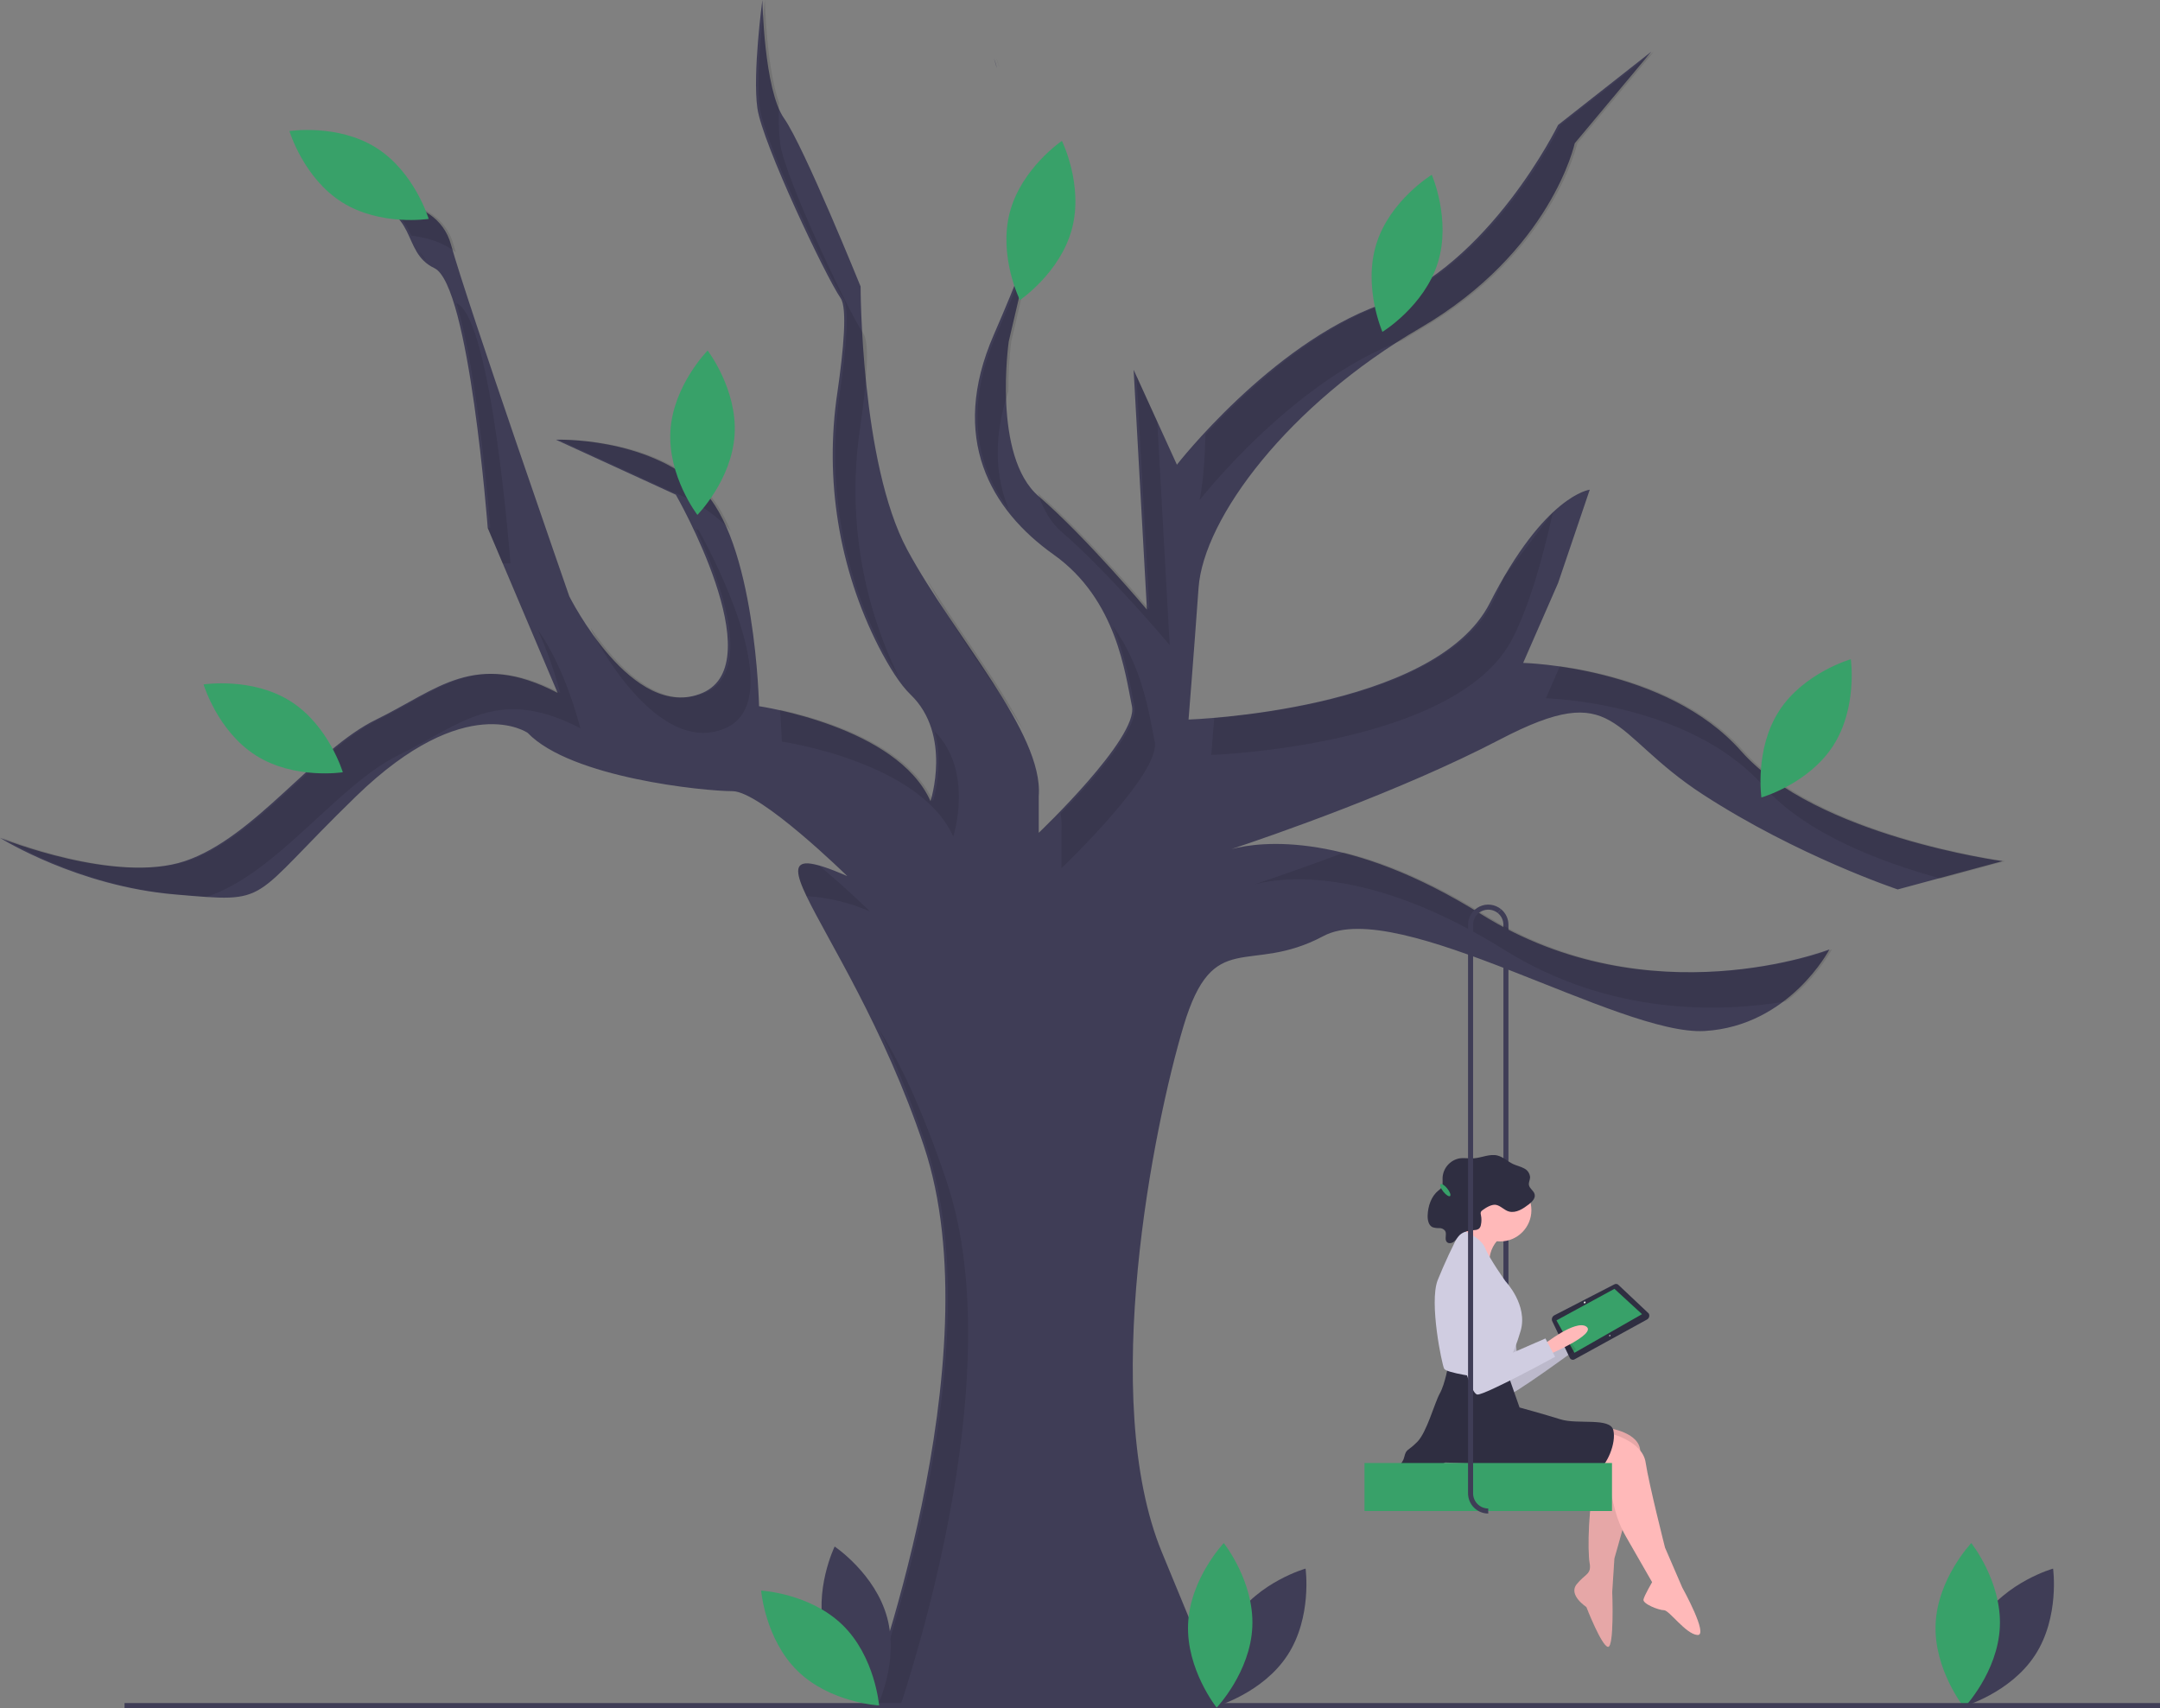 <svg width="612" height="484" viewBox="0 0 612 484" fill="none" xmlns="http://www.w3.org/2000/svg">
    <rect x="0" y="0" width="612" height="484" fill="#808080" stroke="none"/>
    <g clip-path="url(#clip0)">
        <path d="M427.395 418.738H425.964V262.049C425.964 261.411 425.823 260.78 425.549 260.204C425.275 259.627 424.876 259.12 424.38 258.717L425.284 257.607C425.945 258.143 426.477 258.821 426.842 259.589C427.207 260.358 427.396 261.198 427.395 262.049V418.738Z" fill="#3F3D56" />
        <path d="M281.616 16.634C281.987 17.479 282.263 18.363 282.439 19.269C282.039 17.887 281.724 16.949 281.616 16.634Z" fill="#3F3D56" />
        <path d="M294.31 60.408C294.31 60.408 294.31 61.397 293.244 64.962L294.31 60.408Z" fill="#3F3D56" />
        <path d="M424.957 209.553C396.816 224.231 360.002 236.903 348.976 240.576C357.383 238.385 381.854 235.435 419.77 259.105C467.41 288.84 518.348 269.014 518.348 269.014C518.348 269.014 507.028 290.73 482.972 292.14C458.916 293.558 396.186 253.915 374.964 265.241C353.734 276.568 343.831 262.406 335.338 290.73C326.852 319.046 311.289 396.443 329.213 439.866L347.13 483.283H245.253C245.253 483.283 282.046 385.116 261.76 324.71C250.405 290.88 234.463 266.38 228.517 253.929C225.533 247.693 225.061 244.485 228.925 244.643C231.122 244.736 234.721 245.917 240.066 248.251C240.066 248.251 215.538 224.18 207.524 224.18C199.503 224.18 161.766 220.407 149.509 207.663C149.509 207.663 132.057 195.391 100.925 225.598C69.792 255.805 77.341 255.805 49.514 253.442C22.124 251.115 0.665 237.82 -6.10352e-05 237.404C0.794 237.727 32.785 250.521 52.341 244.006C72.153 237.397 89.133 212.381 106.585 203.89C124.036 195.391 134.411 184.065 157.995 196.336L142.454 159.671L138.196 149.626L138.189 149.612C138.189 149.612 132.995 80.707 123.092 75.989C113.189 71.263 119.321 58.999 100.925 56.636C100.925 56.636 123.564 53.801 127.807 69.38C132.057 84.953 161.301 168.965 161.301 168.965C161.301 168.965 179.218 204.828 199.03 196.336C218.843 187.838 191.482 140.176 191.482 140.176L157.523 124.596C157.523 124.596 182.995 123.651 198.558 138.285C214.121 152.913 215.065 200.109 215.065 200.109C215.065 200.109 254.212 205.773 263.649 227.016C263.649 227.016 269.782 208.136 257.99 196.809C255.042 193.974 251.944 189.048 248.96 183.256C237.649 161.024 233.562 135.812 237.268 111.143C239.021 99.072 240.102 87.265 238.177 84.48C233.934 78.344 216.01 40.591 214.593 30.675C213.184 20.766 216.01 0.003 216.01 0.003C216.01 0.003 216.482 25.484 222.142 33.51C227.802 41.536 243.837 81.18 243.837 81.18C243.837 81.18 243.837 131.204 257.045 155.748C270.254 180.291 295.719 207.663 294.31 225.598V235.98C294.31 235.98 322.609 209.081 320.72 200.109C318.831 191.146 316.477 169.903 298.553 157.166C280.629 144.421 268.837 124.124 281.573 94.862C288.736 78.402 291.87 69.559 293.244 64.97L285.816 96.752C285.816 96.752 281.101 129.314 294.31 140.641C294.345 140.67 294.374 140.698 294.41 140.727C307.597 152.068 324.963 172.738 324.963 172.738L324.913 171.829L321.192 104.778L322.008 106.568L327.889 119.47L333.456 131.677C333.456 131.677 359.866 97.697 390.999 86.37C422.124 75.044 441.465 35.401 441.465 35.401L467.882 14.63L446.18 40.591C446.18 40.591 439.576 71.263 402.318 92.979C365.054 114.687 341.005 146.777 339.588 166.602C338.171 186.427 336.755 203.89 336.755 203.89C336.755 203.89 406.561 201.527 422.124 170.848C437.694 140.176 450.43 138.758 450.43 138.758L441.465 165.184L431.562 187.838C431.562 187.838 472.125 188.783 493.347 212.854C514.577 236.925 567.397 244.006 567.397 244.006L537.688 252.024C537.688 252.024 509.382 242.588 482.5 225.125C455.618 207.663 458.444 192.091 424.957 209.553Z" fill="#3F3D56" />
        <path opacity="0.1" d="M439.998 145.158C437.014 158.375 433.501 171.14 428.564 180.87C413.001 211.55 343.194 213.912 343.194 213.912C343.194 213.912 343.524 209.86 344.024 203.466C361.748 202.006 410.196 195.77 422.84 170.847C423.999 168.57 425.072 166.121 426.088 163.544L439.998 145.158Z" fill="black" />
        <path opacity="0.1" d="M331.403 182.761C331.403 182.761 313.951 161.99 300.75 150.664C297.852 148.186 295.82 144.678 294.41 140.726C294.295 140.411 294.188 140.089 294.081 139.767C294.388 140.067 294.696 140.361 295.025 140.64C306.581 150.556 321.4 167.711 324.913 171.828C325.406 172.415 325.678 172.737 325.678 172.737L322.008 106.567L327.889 119.469L331.403 182.761Z" fill="black" />
        <path opacity="0.1" d="M341.505 123.168C341.402 134.788 339.895 141.7 339.895 141.7C339.895 141.7 366.297 107.733 397.418 96.399C399.257 95.235 401.123 94.088 403.033 92.975C440.295 71.265 446.898 40.588 446.898 40.588L468.594 14.631L442.181 35.397C442.181 35.397 422.843 75.041 391.713 86.368C370.494 94.089 351.469 112.333 341.505 123.168Z" fill="black" />
        <path opacity="0.1" d="M300.746 235.619V246.002C300.746 246.002 329.046 219.101 327.16 210.133C325.717 203.276 323.989 189.244 315.244 177.321C319.186 186.331 320.386 195.12 321.435 200.11C322.788 206.54 308.619 222.192 300.494 230.534C300.779 232.213 300.864 233.92 300.746 235.619V235.619Z" fill="black" />
        <path opacity="0.1" d="M262.785 164.365C263.009 164.844 263.24 165.314 263.485 165.769C270.718 179.21 281.622 193.497 289.781 206.621C283.187 193.625 271.712 178.763 262.785 164.365Z" fill="black" />
        <path opacity="0.1" d="M420.485 259.105C404.969 249.42 391.707 244.194 380.874 241.547C369.509 245.827 360.156 249.018 355.45 250.585C363.89 248.399 388.344 245.495 426.209 269.128C455.918 287.671 486.909 286.94 506.03 283.763C511.318 279.771 515.75 274.756 519.062 269.016C519.062 269.016 468.123 288.838 420.485 259.105Z" fill="black" />
        <path opacity="0.1" d="M285.78 144.272C281.976 134.947 281.349 123.851 285.719 110.848C285.664 106.136 285.936 101.426 286.532 96.751L293.959 64.961C292.59 69.546 289.457 78.39 282.287 94.863C273.211 115.718 276.598 132.015 285.78 144.272Z" fill="black" />
        <path opacity="0.1" d="M494.064 212.853C479.345 196.16 455.328 190.592 441.987 188.745L438.001 197.863C438.001 197.863 478.564 198.807 499.789 222.876C511.559 236.224 533.044 244.345 549.853 248.933L568.115 244.002C568.115 244.002 515.289 236.923 494.064 212.853Z" fill="black" />
        <path opacity="0.1" d="M205.47 206.358C225.28 197.862 197.924 150.195 197.924 150.195L197.175 149.852C203.996 164.25 213.887 190.27 199.746 196.334C186.514 202.008 174.126 187.891 167.357 177.889C167.602 178.597 167.737 178.984 167.737 178.984C167.737 178.984 185.66 214.853 205.47 206.358Z" fill="black" />
        <path opacity="0.1" d="M270.088 237.035C270.088 237.035 276.058 218.624 264.844 207.257C267.594 217.049 264.364 227.011 264.364 227.011C257.067 210.582 231.992 203.474 221.009 201.097C221.435 206.567 221.507 210.133 221.507 210.133C221.507 210.133 260.655 215.797 270.088 237.035Z" fill="black" />
        <path opacity="0.1" d="M293.959 64.961C295.022 61.403 295.022 60.411 295.022 60.411L293.959 64.961Z" fill="black" />
        <path opacity="0.1" d="M58.497 254.116C58.592 254.085 58.688 254.057 58.783 254.025C78.593 247.418 95.573 222.404 113.024 213.909C130.476 205.414 140.852 194.087 164.436 206.358C164.436 206.358 160.31 189.459 152.315 178.357C154.963 184.153 157.103 190.168 158.711 196.334C135.128 184.063 124.752 195.39 107.3 203.885C89.849 212.381 72.869 237.394 53.059 244.002C33.249 250.609 0.704 237.394 0.704 237.394C0.704 237.394 22.401 251.081 50.229 253.441C53.412 253.711 56.128 253.949 58.497 254.116Z" fill="black" />
        <path opacity="0.1" d="M144.629 159.635C144.629 159.635 143.856 159.649 142.454 159.671L138.196 149.626C138.662 149.618 138.905 149.611 138.905 149.611C138.905 149.611 135.628 106.152 129.317 85.897C129.396 85.933 129.46 85.976 129.531 86.011C139.434 90.73 144.629 159.635 144.629 159.635Z" fill="black" />
        <path opacity="0.1" d="M255.139 483.284C263.781 456.775 284.565 383.47 268.202 334.73C261.135 313.681 254.585 300.259 249.048 291.696C253.189 299.802 257.716 310.524 262.477 324.706C282.759 385.117 245.969 483.284 245.969 483.284H255.139Z" fill="black" />
        <path opacity="0.1" d="M246.505 258.274C240.814 255.77 234.723 254.299 228.517 253.928C225.533 247.692 225.061 244.484 228.925 244.642C229.998 244.835 231.079 245.064 232.152 245.329C239.737 251.63 246.505 258.274 246.505 258.274Z" fill="black" />
        <path opacity="0.1" d="M118.817 71.404C119.355 72.31 120.006 73.144 120.756 73.885C120.206 72.987 119.555 72.155 118.817 71.404V71.404Z" fill="black" />
        <path opacity="0.1" d="M204.999 148.307C205.728 148.997 206.411 149.734 207.044 150.513C204.977 145.543 202.426 141.246 199.274 138.284C183.71 123.653 158.24 124.597 158.24 124.597L190.182 139.246C195.655 141.289 200.685 144.365 204.999 148.307Z" fill="black" />
        <path opacity="0.1" d="M238.894 84.48C240.819 87.262 239.738 99.069 237.98 111.144C234.276 135.812 238.365 161.022 249.676 183.252C251.179 186.227 252.857 189.11 254.702 191.885C243.922 169.984 240.085 145.31 243.705 121.167C245.462 109.093 246.543 97.286 244.618 94.504C240.373 88.368 222.45 50.612 221.035 40.701C220.611 36.856 220.512 32.982 220.74 29.12C217.076 18.718 216.726 0 216.726 0C216.726 0 213.896 20.766 215.311 30.677C216.726 40.588 234.649 78.345 238.894 84.48Z" fill="black" />
        <path opacity="0.1" d="M283.143 19.234C282.955 18.301 282.668 17.391 282.287 16.519C282.287 16.519 282.65 17.537 283.143 19.234Z" fill="black" />
        <path opacity="0.1" d="M116.55 66.766C120.707 67.275 125.488 68.552 129.136 71.511C128.898 70.706 128.69 69.984 128.525 69.378C124.28 53.803 101.64 56.635 101.64 56.635C111.871 57.947 114.514 62.326 116.55 66.766Z" fill="black" />
        <path d="M561.34 459.036C554.305 469.83 556.233 483.559 556.233 483.559C556.233 483.559 569.565 479.787 576.599 468.992C583.634 458.198 581.706 444.469 581.706 444.469C581.706 444.469 568.374 448.242 561.34 459.036Z" fill="#3F3D56" />
        <path d="M566.624 460.944C566.068 473.818 556.517 483.862 556.517 483.862C556.517 483.862 547.867 473.031 548.423 460.157C548.979 447.283 558.53 437.24 558.53 437.24C558.53 437.24 567.18 448.07 566.624 460.944Z" fill="#38A169" />
        <path d="M442.728 379.472C442.728 379.472 450.822 370.975 454.135 372.684C457.447 374.394 444.61 381.992 444.61 381.992L442.728 379.472Z" fill="#FFB9B9" />
        <path opacity="0.1" d="M442.728 379.472C442.728 379.472 450.822 370.975 454.135 372.684C457.447 374.394 444.61 381.992 444.61 381.992L442.728 379.472Z" fill="black" />
        <path d="M418.033 360.927C418.033 360.927 415.057 366.264 415.836 372.016C416.614 377.769 423.735 396.228 426.155 395.9C428.576 395.572 446.507 382.351 446.507 382.351L443.087 377.573L429.988 385.515C429.988 385.515 427.993 357.111 418.033 360.927Z" fill="#D0CDE1" />
        <path d="M466.604 373.918L446.183 385.142C446.065 385.22 445.93 385.272 445.79 385.293C445.649 385.315 445.506 385.305 445.37 385.264C445.233 385.224 445.107 385.155 445.001 385.06C444.894 384.966 444.81 384.85 444.753 384.72L439.751 374.257C439.656 373.958 439.671 373.636 439.794 373.348C439.917 373.06 440.139 372.826 440.42 372.688L457.374 363.944C457.583 363.818 457.831 363.774 458.07 363.82C458.309 363.866 458.523 363.998 458.671 364.192L467.14 372.176C467.223 372.324 467.276 372.488 467.294 372.658C467.312 372.827 467.295 372.999 467.245 373.162C467.195 373.325 467.112 373.476 467.002 373.606C466.892 373.736 466.756 373.842 466.604 373.918V373.918Z" fill="#2F2E41" />
        <path d="M465.241 372.372L446.097 383.321L441.002 374.134L457.425 365.197L465.241 372.372Z" fill="#38A169" />
        <path d="M449.179 369.208C449.278 369.088 449.277 368.922 449.175 368.837C449.073 368.752 448.909 368.78 448.81 368.899C448.71 369.019 448.712 369.185 448.814 369.27C448.915 369.355 449.079 369.327 449.179 369.208Z" fill="#F2F2F2" />
        <path d="M456.225 378.556C456.292 378.476 456.29 378.365 456.222 378.309C456.155 378.252 456.046 378.271 455.979 378.35C455.913 378.43 455.914 378.541 455.982 378.597C456.05 378.654 456.159 378.636 456.225 378.556Z" fill="#F2F2F2" />
        <path opacity="0.1" d="M418.033 360.927C418.033 360.927 415.057 366.264 415.836 372.016C416.614 377.769 423.735 396.228 426.155 395.9C428.576 395.572 446.507 382.351 446.507 382.351L443.087 377.573L429.988 385.515C429.988 385.515 427.993 357.111 418.033 360.927Z" fill="black" />
        <path d="M437.256 381.095C437.256 381.095 446.416 373.762 449.47 375.901C452.523 378.04 438.783 383.845 438.783 383.845L437.256 381.095Z" fill="#FFB9B9" />
        <path d="M425.042 351.764C429.933 351.764 433.897 347.797 433.897 342.903C433.897 338.01 429.933 334.043 425.042 334.043C420.152 334.043 416.187 338.01 416.187 342.903C416.187 347.797 420.152 351.764 425.042 351.764Z" fill="#FFB9B9" />
        <path d="M455.577 404.622C455.577 404.622 465.042 405.844 464.737 411.649C464.432 417.454 457.409 441.591 457.409 441.591L456.798 451.063C456.798 451.063 457.409 466.951 455.577 466.645C453.745 466.34 449.47 455.341 449.47 455.341C449.47 455.341 444.279 451.98 446.722 448.924C449.164 445.869 450.996 446.174 450.386 442.814C449.775 439.453 450.08 425.398 451.912 421.121C453.745 416.843 454.812 414.484 454.812 414.484L448.859 414.093L455.577 404.622Z" fill="#FFB9B9" />
        <path opacity="0.1" d="M455.577 404.622C455.577 404.622 465.042 405.844 464.737 411.649C464.432 417.454 457.409 441.591 457.409 441.591L456.798 451.063C456.798 451.063 457.409 466.951 455.577 466.645C453.745 466.34 449.47 455.341 449.47 455.341C449.47 455.341 444.279 451.98 446.722 448.924C449.164 445.869 450.996 446.174 450.386 442.814C449.775 439.453 450.08 425.398 451.912 421.121C453.745 416.843 454.812 414.484 454.812 414.484L448.859 414.093L455.577 404.622Z" fill="black" />
        <path d="M456.187 406.149C456.187 406.149 465.348 408.288 466.264 414.399C467.18 420.509 471.76 438.536 471.76 438.536L476.646 449.841C476.646 449.841 484.279 463.59 480.92 463.284C477.562 462.979 472.981 456.257 471.455 456.257C469.928 456.257 465.348 454.424 465.653 453.202C465.958 451.98 468.096 448.313 468.096 448.313L460.708 435.437C459.282 432.951 458.204 430.281 457.504 427.501C456.745 424.486 455.882 420.791 455.882 419.593C455.882 417.454 449.775 416.537 449.775 416.537L456.187 406.149Z" fill="#FFB9B9" />
        <path d="M426.263 386.595L430.538 398.816C430.538 398.816 437.256 400.65 442.141 402.177C447.027 403.705 456.187 401.566 457.103 405.233C458.019 408.899 455.271 415.315 452.523 416.843C449.775 418.371 448.248 419.898 439.393 417.454C430.538 415.01 409.469 414.399 409.469 414.399C407.427 415.625 405.127 416.357 402.752 416.537C398.782 416.843 397.866 417.148 396.645 416.232C395.423 415.315 397.256 415.315 397.866 412.871C398.477 410.427 398.782 411.343 401.53 408.593C404.278 405.844 406.416 397.594 407.943 394.844C409.469 392.094 410.385 386.595 410.385 386.595H426.263Z" fill="#2F2E41" />
        <path d="M425.653 350.236C424.543 351.047 423.636 352.103 423 353.322C422.365 354.54 422.019 355.889 421.989 357.263C421.989 361.846 412.828 352.375 412.828 352.375C412.828 352.375 417.714 346.264 417.714 344.431C417.714 342.598 425.653 350.236 425.653 350.236Z" fill="#FFB9B9" />
        <path d="M414.05 348.403C414.05 348.403 419.546 350.542 420.767 353.597C421.989 356.652 426.569 363.069 426.569 363.069C426.569 363.069 432.981 369.79 430.844 377.123C428.706 384.456 426.874 386.289 426.874 387.511C426.874 388.734 423.821 390.872 421.378 390.567C418.935 390.261 409.775 389.039 409.164 387.817C408.553 386.595 404.889 369.179 407.332 362.763C409.314 357.86 411.556 353.066 414.05 348.403V348.403Z" fill="#D0CDE1" />
        <path d="M427.61 343.306C429.592 343.777 431.536 342.514 433.16 341.261C434.082 340.55 435.097 339.536 434.814 338.391C434.564 337.375 433.368 336.8 433.194 335.768C433.073 335.051 433.492 334.353 433.526 333.626C433.496 333.072 433.314 332.537 433.001 332.079C432.687 331.622 432.254 331.259 431.749 331.031C430.783 330.511 429.688 330.294 428.696 329.829C427.182 329.118 425.923 327.836 424.305 327.426C422.096 326.865 419.845 328.059 417.574 328.214C416.199 328.307 414.806 328.017 413.446 328.243C412.149 328.505 410.978 329.197 410.122 330.207C409.265 331.216 408.774 332.485 408.726 333.808C408.708 334.781 408.902 335.865 408.323 336.637C408.093 336.902 407.832 337.139 407.546 337.341C405.525 338.976 404.608 341.707 404.503 344.338C404.452 345.634 404.723 347.172 405.872 347.723C406.487 347.933 407.137 348.024 407.786 347.989C408.112 347.975 408.437 348.041 408.731 348.182C409.026 348.323 409.281 348.534 409.476 348.796C409.999 349.719 409.215 351.083 409.9 351.889C410.413 352.494 411.416 352.293 412.016 351.777C412.616 351.262 412.991 350.52 413.56 349.969C414.666 348.896 416.308 348.701 417.825 348.538C418.275 348.535 418.712 348.391 419.077 348.128C419.352 347.838 419.531 347.471 419.59 347.075C419.79 346.165 419.792 345.222 419.597 344.311C419.501 344.029 419.489 343.725 419.562 343.436C419.663 343.23 419.818 343.057 420.01 342.934C420.95 342.227 422.598 341.198 423.82 341.393C425.176 341.609 426.242 342.982 427.61 343.306Z" fill="#2F2E41" />
        <path d="M415.271 359.402C415.271 359.402 411.607 364.291 411.607 370.096C411.607 375.901 416.187 395.15 418.63 395.15C421.072 395.15 440.615 384.456 440.615 384.456L437.867 379.262L423.821 385.373C423.821 385.373 425.653 356.958 415.271 359.402Z" fill="#D0CDE1" />
        <path d="M456.731 414.551H386.609V428.154H456.731V414.551Z" fill="#38A169" />
        <path d="M421.67 428.87C420.153 428.869 418.698 428.265 417.625 427.191C416.552 426.117 415.948 424.661 415.946 423.143V262.049C415.946 260.966 416.253 259.905 416.831 258.99C417.409 258.074 418.235 257.341 419.213 256.876C420.19 256.411 421.28 256.233 422.354 256.363C423.429 256.492 424.445 256.924 425.284 257.607L424.38 258.718C423.751 258.205 422.989 257.881 422.183 257.784C421.377 257.687 420.56 257.821 419.827 258.17C419.094 258.518 418.474 259.068 418.041 259.755C417.607 260.441 417.377 261.237 417.377 262.049V423.143C417.378 424.282 417.831 425.374 418.636 426.179C419.441 426.984 420.532 427.437 421.67 427.439V428.87Z" fill="#3F3D56" />
        <path d="M612 482.568H35.287V484H612V482.568Z" fill="#3F3D56" />
        <path d="M410.85 338.901C411.158 338.653 410.806 337.703 410.064 336.778C409.322 335.853 408.47 335.304 408.162 335.552C407.854 335.799 408.206 336.75 408.948 337.675C409.691 338.599 410.542 339.149 410.85 338.901Z" fill="#38A169" />
        <path d="M349.544 459.036C342.51 469.83 344.437 483.559 344.437 483.559C344.437 483.559 357.77 479.787 364.804 468.992C371.838 458.198 369.911 444.469 369.911 444.469C369.911 444.469 356.579 448.242 349.544 459.036Z" fill="#3F3D56" />
        <path d="M354.828 460.944C354.272 473.818 344.721 483.862 344.721 483.862C344.721 483.862 336.072 473.031 336.628 460.157C337.184 447.283 346.735 437.24 346.735 437.24C346.735 437.24 355.384 448.07 354.828 460.944Z" fill="#38A169" />
        <path d="M233.78 463.119C237.143 475.558 248.662 483.262 248.662 483.262C248.662 483.262 254.728 470.798 251.365 458.359C248.003 445.92 236.484 438.216 236.484 438.216C236.484 438.216 230.417 450.68 233.78 463.119Z" fill="#3F3D56" />
        <path d="M238.722 460.445C247.95 469.434 249.077 483.252 249.077 483.252C249.077 483.252 235.243 482.496 226.015 473.507C216.787 464.519 215.659 450.701 215.659 450.701C215.659 450.701 229.494 451.457 238.722 460.445Z" fill="#38A169" />
        <path d="M208.136 123.18C207.334 136.042 197.593 145.9 197.593 145.9C197.593 145.9 189.152 134.906 189.954 122.045C190.757 109.184 200.498 99.325 200.498 99.325C200.498 99.325 208.939 110.319 208.136 123.18Z" fill="#38A169" />
        <path d="M106.592 41.873C117.486 48.746 121.459 62.027 121.459 62.027C121.459 62.027 107.77 64.166 96.876 57.293C85.982 50.421 82.009 37.14 82.009 37.14C82.009 37.14 95.698 35.001 106.592 41.873Z" fill="#38A169" />
        <path d="M82.264 198.671C93.158 205.544 97.131 218.825 97.131 218.825C97.131 218.825 83.442 220.963 72.548 214.091C61.654 207.219 57.681 193.937 57.681 193.937C57.681 193.937 71.37 191.799 82.264 198.671Z" fill="#38A169" />
        <path d="M303.733 64.796C300.448 77.256 288.977 85.032 288.977 85.032C288.977 85.032 282.833 72.606 286.118 60.146C289.404 47.686 300.874 39.91 300.874 39.91C300.874 39.91 307.018 52.336 303.733 64.796Z" fill="#38A169" />
        <path d="M407.366 74.511C403.505 86.805 391.685 94.038 391.685 94.038C391.685 94.038 386.126 81.339 389.987 69.046C393.849 56.752 405.668 49.52 405.668 49.52C405.668 49.52 411.228 62.218 407.366 74.511Z" fill="#38A169" />
        <path d="M519.378 211.331C512.383 222.151 499.065 225.972 499.065 225.972C499.065 225.972 497.087 212.251 504.082 201.431C511.076 190.611 524.395 186.79 524.395 186.79C524.395 186.79 526.372 200.511 519.378 211.331Z" fill="#38A169" />
    </g>
    <defs>
        <clipPath id="clip0">
            <rect width="612" height="484" fill="white" />
        </clipPath>
    </defs>
</svg>
